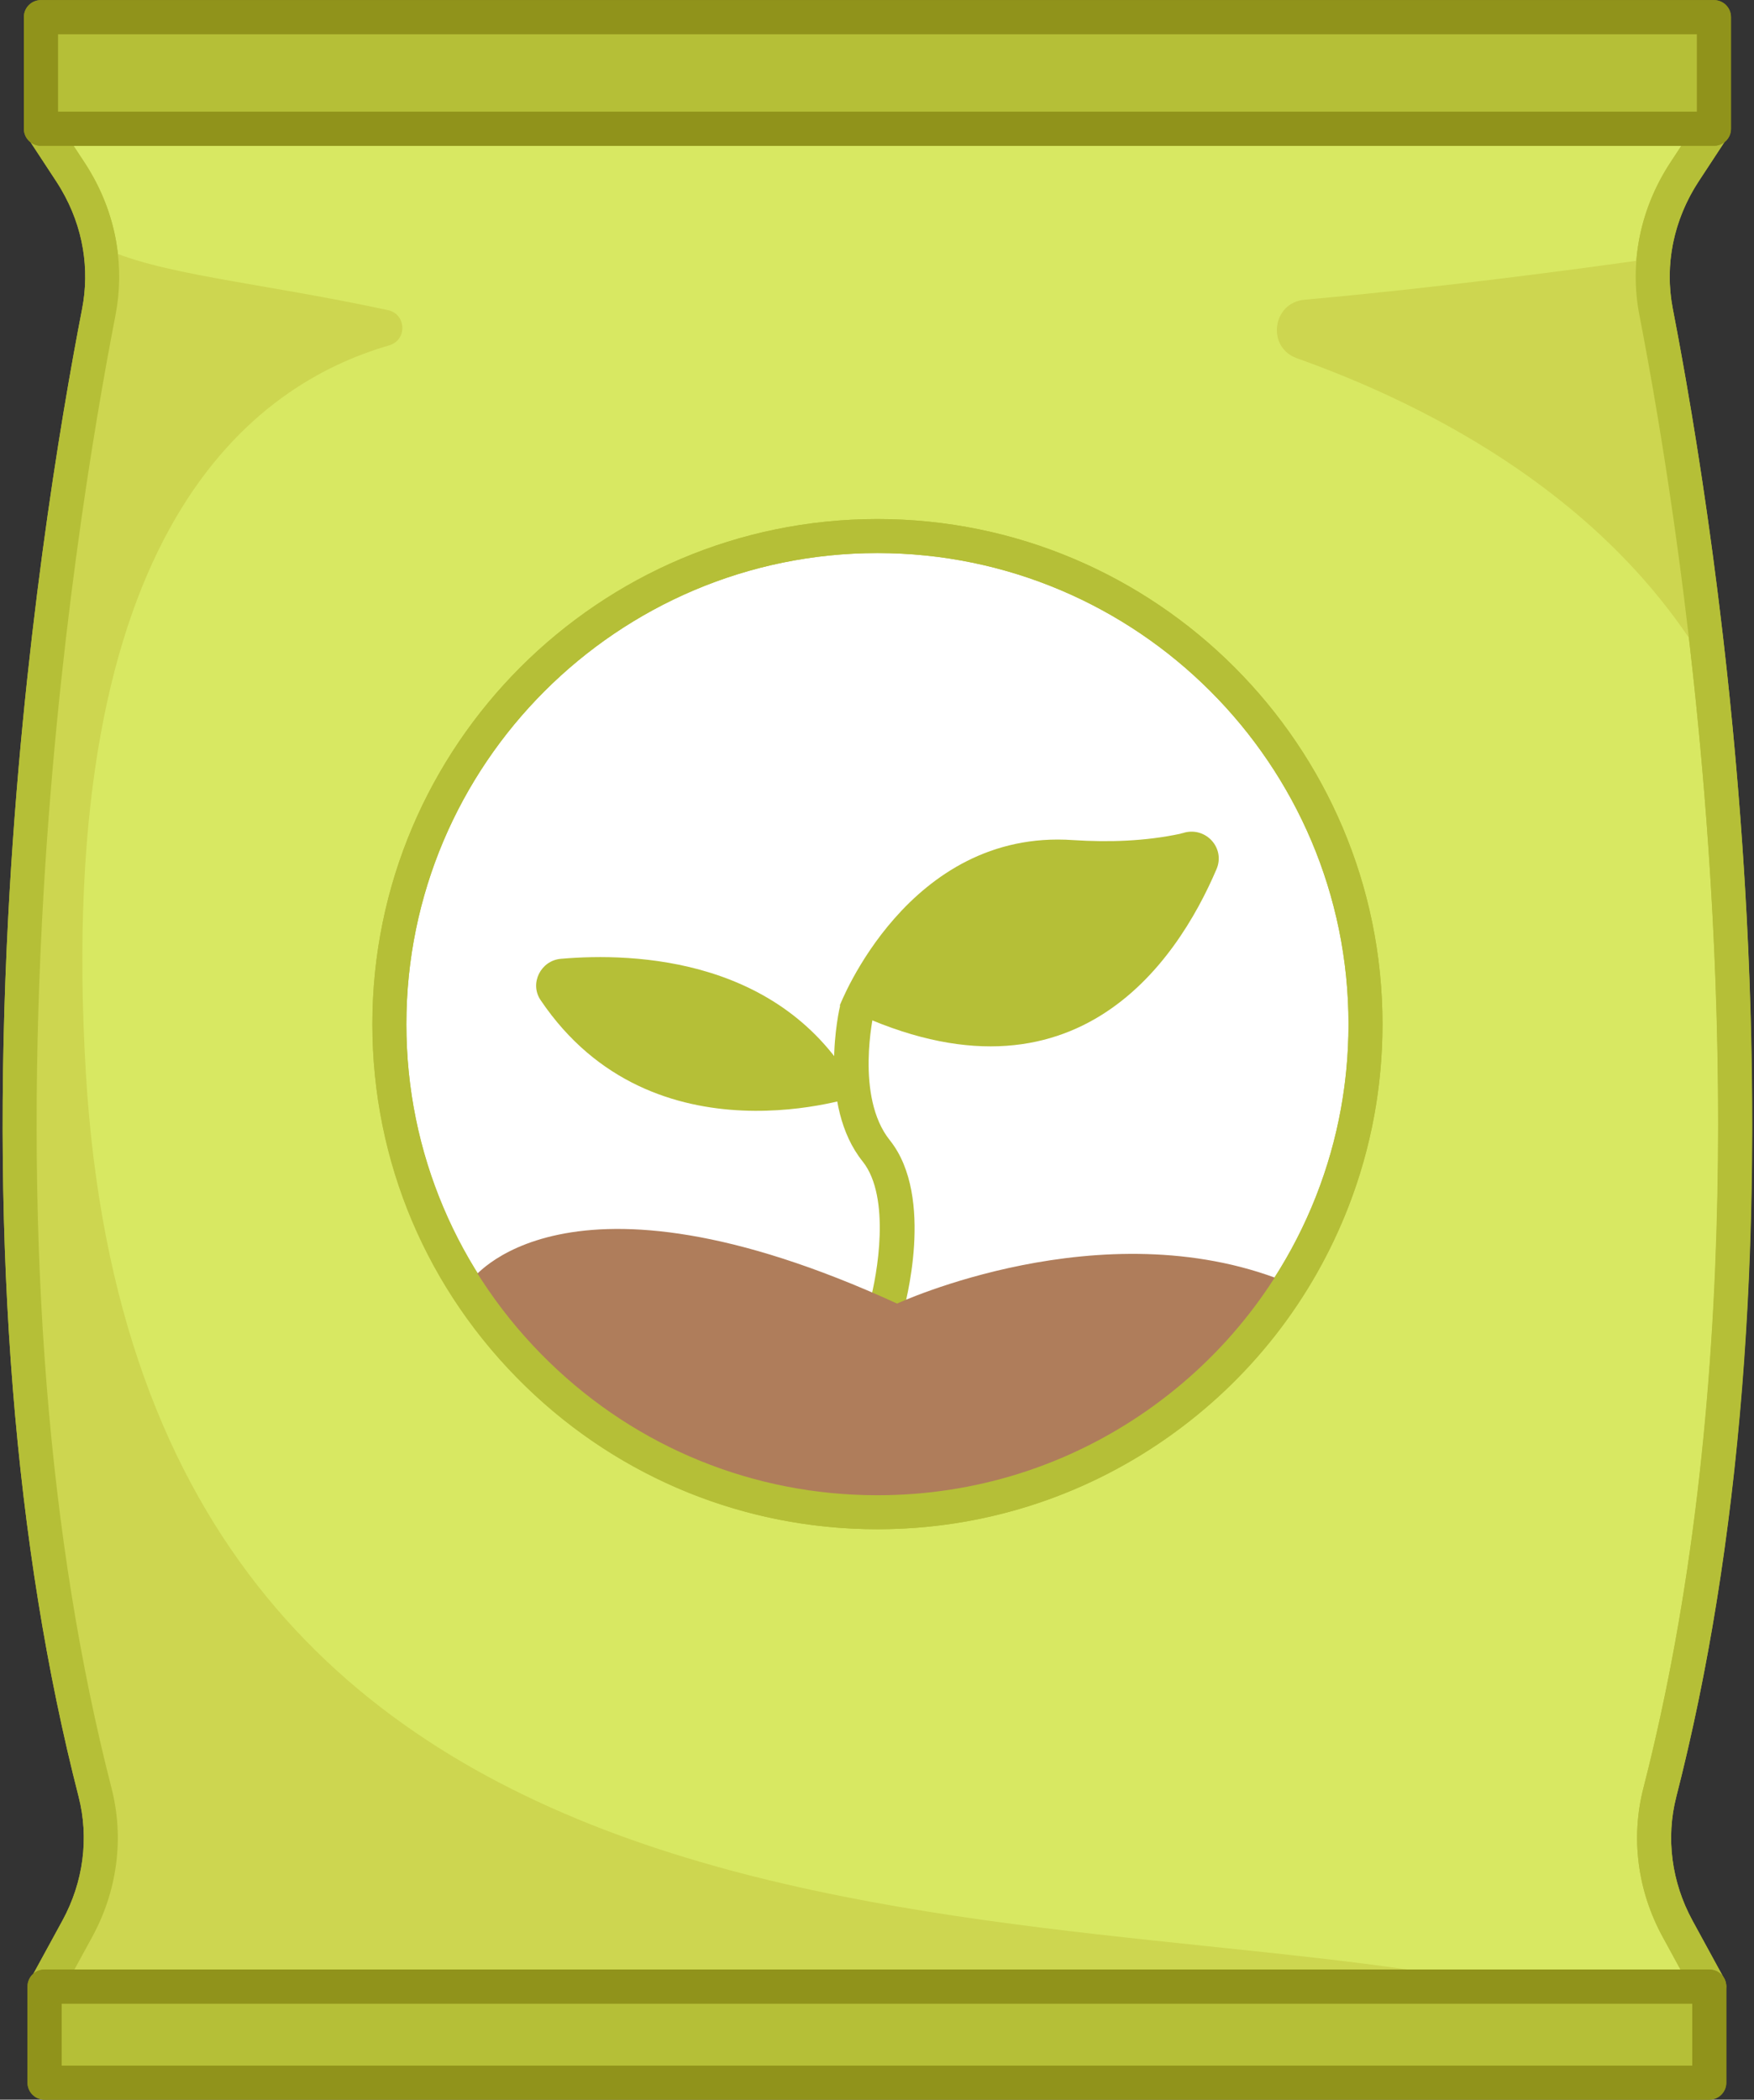 <svg viewBox="0 0 401 480" fill="none" xmlns="http://www.w3.org/2000/svg">
    <rect x="0" y="0" width="401" height="480" fill="#333333" stroke="none"/>
    <path d="M383.526 440.928L390.731 454.134H10.469L16.725 442.671L17.674 440.928C22.953 431.253 24.419 420.263 21.732 409.777C-12.206 277.475 12.756 121.936 22.581 71.341C23.553 66.323 23.608 61.239 22.787 56.282C21.926 51.12 20.111 46.09 17.38 41.411C16.969 40.695 16.531 39.99 16.076 39.296L9.604 29.433H391.597L385.125 39.296C381.128 45.38 378.73 52.135 378.047 59.063C377.642 63.131 377.825 67.256 378.619 71.341C381.933 88.41 386.967 117.418 390.886 153.448C398.58 224.226 401.96 322.103 379.468 409.777C376.782 420.263 378.247 431.253 383.526 440.928Z" fill="#D8E862"/>
    <path d="M390.731 458.019H10.469C9.098 458.019 7.827 457.298 7.128 456.115C6.428 454.938 6.401 453.473 7.061 452.268L14.266 439.069C19.079 430.249 20.394 420.191 17.974 410.738C3.309 353.559 -2.109 285.923 1.871 209.711C5.113 147.714 13.85 95.942 18.773 70.597C19.65 66.068 19.712 61.461 18.962 56.914C18.174 52.18 16.514 47.617 14.033 43.365C13.667 42.732 13.284 42.105 12.834 41.422L6.362 31.559C5.579 30.365 5.513 28.839 6.19 27.579C6.867 26.324 8.183 25.541 9.609 25.541H391.602C393.029 25.541 394.344 26.324 395.022 27.579C395.699 28.833 395.632 30.365 394.85 31.559L388.377 41.422C384.775 46.912 382.538 53.14 381.916 59.44C381.544 63.165 381.722 66.917 382.438 70.597C385.913 88.498 390.87 117.335 394.755 153.026C402.166 221.217 406.184 321.287 383.237 410.743C380.817 420.191 382.133 430.254 386.94 439.069L394.145 452.274C394.8 453.479 394.777 454.938 394.078 456.121C393.373 457.298 392.102 458.019 390.731 458.019ZM17.019 450.248H384.187L380.118 442.788C374.362 432.241 372.796 420.174 375.705 408.812C398.363 320.488 394.367 221.417 387.023 153.864C383.171 118.439 378.253 89.836 374.806 72.079C373.945 67.655 373.734 63.148 374.184 58.674C374.928 51.131 377.587 43.693 381.883 37.159L384.403 33.313H16.803L19.328 37.159C19.861 37.97 20.328 38.725 20.755 39.474C23.697 44.52 25.678 49.965 26.622 55.638C27.527 61.105 27.455 66.634 26.4 72.074C21.515 97.224 12.845 148.591 9.631 210.116C5.69 285.54 11.03 352.388 25.501 408.806C28.415 420.168 26.844 432.236 21.088 442.782L17.019 450.248Z" fill="#B5BF37"/>
    <path d="M200.6 345.71C262.225 345.71 312.182 295.753 312.182 234.129C312.182 172.504 262.225 122.547 200.6 122.547C138.975 122.547 89.018 172.504 89.018 234.129C89.018 295.753 138.975 345.71 200.6 345.71Z" fill="white"/>
    <path d="M200.6 349.596C136.933 349.596 85.133 297.796 85.133 234.128C85.133 170.461 136.933 118.661 200.6 118.661C264.268 118.661 316.067 170.461 316.067 234.128C316.067 297.796 264.268 349.596 200.6 349.596ZM200.6 126.438C141.218 126.438 92.904 174.752 92.904 234.134C92.904 293.516 141.218 341.83 200.6 341.83C259.982 341.83 308.296 293.516 308.296 234.134C308.296 174.746 259.982 126.438 200.6 126.438Z" fill="#B5BF37"/>
    <path d="M206.479 299.943L198.835 297.706C200.55 291.517 203.709 273.732 197.253 265.562C186.845 252.651 191.852 230.653 192.113 229.731L199.757 231.574L195.938 230.653L199.757 231.574C199.757 231.707 195.41 250.675 203.448 260.688C213.855 273.727 206.745 298.889 206.479 299.943Z" fill="#B5BF37"/>
    <path d="M191.991 229.859C191.991 229.859 207.533 189.416 245.345 192.053C253.51 192.58 261.814 192.314 269.846 190.604C270.107 190.471 270.507 190.471 270.768 190.343C275.774 189.027 280.121 193.901 278.145 198.641C269.052 219.979 244.945 256.469 191.991 229.859Z" fill="#B5BF37"/>
    <path d="M128.229 219.191C144.959 217.742 180.001 218.796 196.47 250.414C196.47 250.414 149.439 266.883 123.622 228.677C120.98 224.852 123.617 219.585 128.229 219.191Z" fill="#B5BF37"/>
    <path d="M293.515 292.862C269.491 330.679 223.886 351.777 177.326 342.424C147.723 336.48 123.228 319.333 107.375 296.281L107.713 292.745C107.713 292.745 128.679 262.976 205.091 298.007C205.091 298.013 251.85 276.326 293.515 292.862Z" fill="#AF7D5B"/>
    <path d="M200.6 349.596C170.421 349.596 141.879 338.033 120.23 317.029C97.6 295.081 85.133 265.64 85.133 234.128C85.133 170.461 136.933 118.661 200.6 118.661C264.268 118.661 316.067 170.461 316.067 234.128C316.067 248.438 313.481 262.404 308.38 275.637C300.081 297.169 285.66 315.569 266.671 328.836C247.238 342.418 224.391 349.596 200.6 349.596ZM200.6 126.432C141.218 126.432 92.904 174.746 92.904 234.128C92.904 263.52 104.527 290.985 125.637 311.456C145.831 331.039 172.452 341.825 200.6 341.825C222.792 341.825 244.096 335.13 262.219 322.469C279.937 310.085 293.393 292.928 301.13 272.845C305.887 260.506 308.296 247.478 308.296 234.134C308.296 174.746 259.982 126.432 200.6 126.432Z" fill="#B5BF37"/>
    <path d="M390.886 153.448C368.217 114.093 327.236 92.85 296.49 81.898C289.524 79.417 290.856 69.187 298.222 68.527C329.056 65.734 359.375 61.721 378.047 59.062C377.642 63.131 377.825 67.255 378.619 71.341C381.933 88.409 386.967 117.418 390.886 153.448Z" fill="#CDD650"/>
    <path d="M17.674 440.928C22.953 431.253 24.419 420.262 21.732 409.777C-12.206 277.474 12.756 121.936 22.581 71.341C23.553 66.323 23.608 61.238 22.787 56.281C36.103 62.826 58.267 64.369 88.702 70.902C92.932 71.812 93.132 77.752 88.974 78.956C58.445 87.799 12.151 120.359 19.634 245.391C32.428 459.179 239.15 431.93 344.149 454.133H10.469L16.725 442.671L17.674 440.928Z" fill="#CDD650"/>
    <path d="M390.731 458.019H10.469C9.098 458.019 7.827 457.298 7.128 456.115C6.428 454.938 6.401 453.473 7.061 452.268L14.266 439.069C19.079 430.249 20.394 420.191 17.974 410.738C3.309 353.559 -2.109 285.923 1.871 209.711C5.113 147.714 13.85 95.942 18.773 70.597C19.65 66.068 19.712 61.461 18.962 56.914C18.174 52.18 16.514 47.617 14.033 43.365C13.667 42.732 13.284 42.105 12.834 41.422L6.362 31.559C5.579 30.365 5.513 28.839 6.19 27.579C6.867 26.324 8.183 25.541 9.609 25.541H391.602C393.029 25.541 394.344 26.324 395.022 27.579C395.699 28.833 395.632 30.365 394.85 31.559L388.377 41.422C382.599 50.215 380.49 60.578 382.438 70.597C387.362 95.942 396.098 147.72 399.34 209.711C403.32 285.923 397.903 353.559 383.237 410.738C380.817 420.185 382.133 430.249 386.94 439.063L394.145 452.268C394.8 453.473 394.777 454.933 394.078 456.115C393.373 457.298 392.102 458.019 390.731 458.019ZM17.019 450.248H384.187L380.118 442.788C374.362 432.241 372.796 420.174 375.705 408.812C390.176 352.393 395.516 285.545 391.575 210.121C388.361 148.597 379.69 97.23 374.806 72.079C372.469 60.056 374.983 47.656 381.877 37.159L384.397 33.313H16.803L19.328 37.159C19.861 37.97 20.328 38.725 20.755 39.474C23.697 44.52 25.678 49.965 26.622 55.638C27.527 61.105 27.455 66.634 26.4 72.074C21.515 97.224 12.845 148.591 9.631 210.116C5.69 285.54 11.03 352.388 25.501 408.806C28.415 420.168 26.844 432.236 21.088 442.782L17.019 450.248Z" fill="#B5BF37"/>
    <path d="M390.781 454.139H10.175V476.114H390.781V454.139Z" fill="#B5BF37"/>
    <path d="M390.781 480H10.175C8.027 480 6.29 478.263 6.29 476.114V454.139C6.29 451.991 8.027 450.253 10.175 450.253H390.781C392.929 450.253 394.666 451.991 394.666 454.139V476.114C394.666 478.257 392.929 480 390.781 480ZM14.061 472.229H386.895V458.025H14.061V472.229Z" fill="#90931B"/>
    <path d="M390.781 480H10.175C8.027 480 6.29 478.263 6.29 476.114V454.139C6.29 451.991 8.027 450.253 10.175 450.253H390.781C392.929 450.253 394.666 451.991 394.666 454.139V476.114C394.666 478.257 392.929 480 390.781 480ZM14.061 472.229H386.895V458.025H14.061V472.229Z" fill="#90931B"/>
    <path d="M391.852 3.91H9.343V29.438H391.852V3.91Z" fill="#B5BF37"/>
    <path d="M391.858 33.324H9.343C7.194 33.324 5.457 31.586 5.457 29.438V3.91C5.457 1.762 7.194 0.024 9.343 0.024H391.852C394 0.024 395.738 1.762 395.738 3.91V29.438C395.743 31.581 394 33.324 391.858 33.324ZM13.228 25.552H387.967V7.795H13.228V25.552Z" fill="#90931B"/>
    <path d="M391.858 33.324H9.343C7.194 33.324 5.457 31.586 5.457 29.438V3.91C5.457 1.762 7.194 0.024 9.343 0.024H391.852C394 0.024 395.738 1.762 395.738 3.91V29.438C395.743 31.581 394 33.324 391.858 33.324ZM13.228 25.552H387.967V7.795H13.228V25.552Z" fill="#90931B"/>
</svg>
